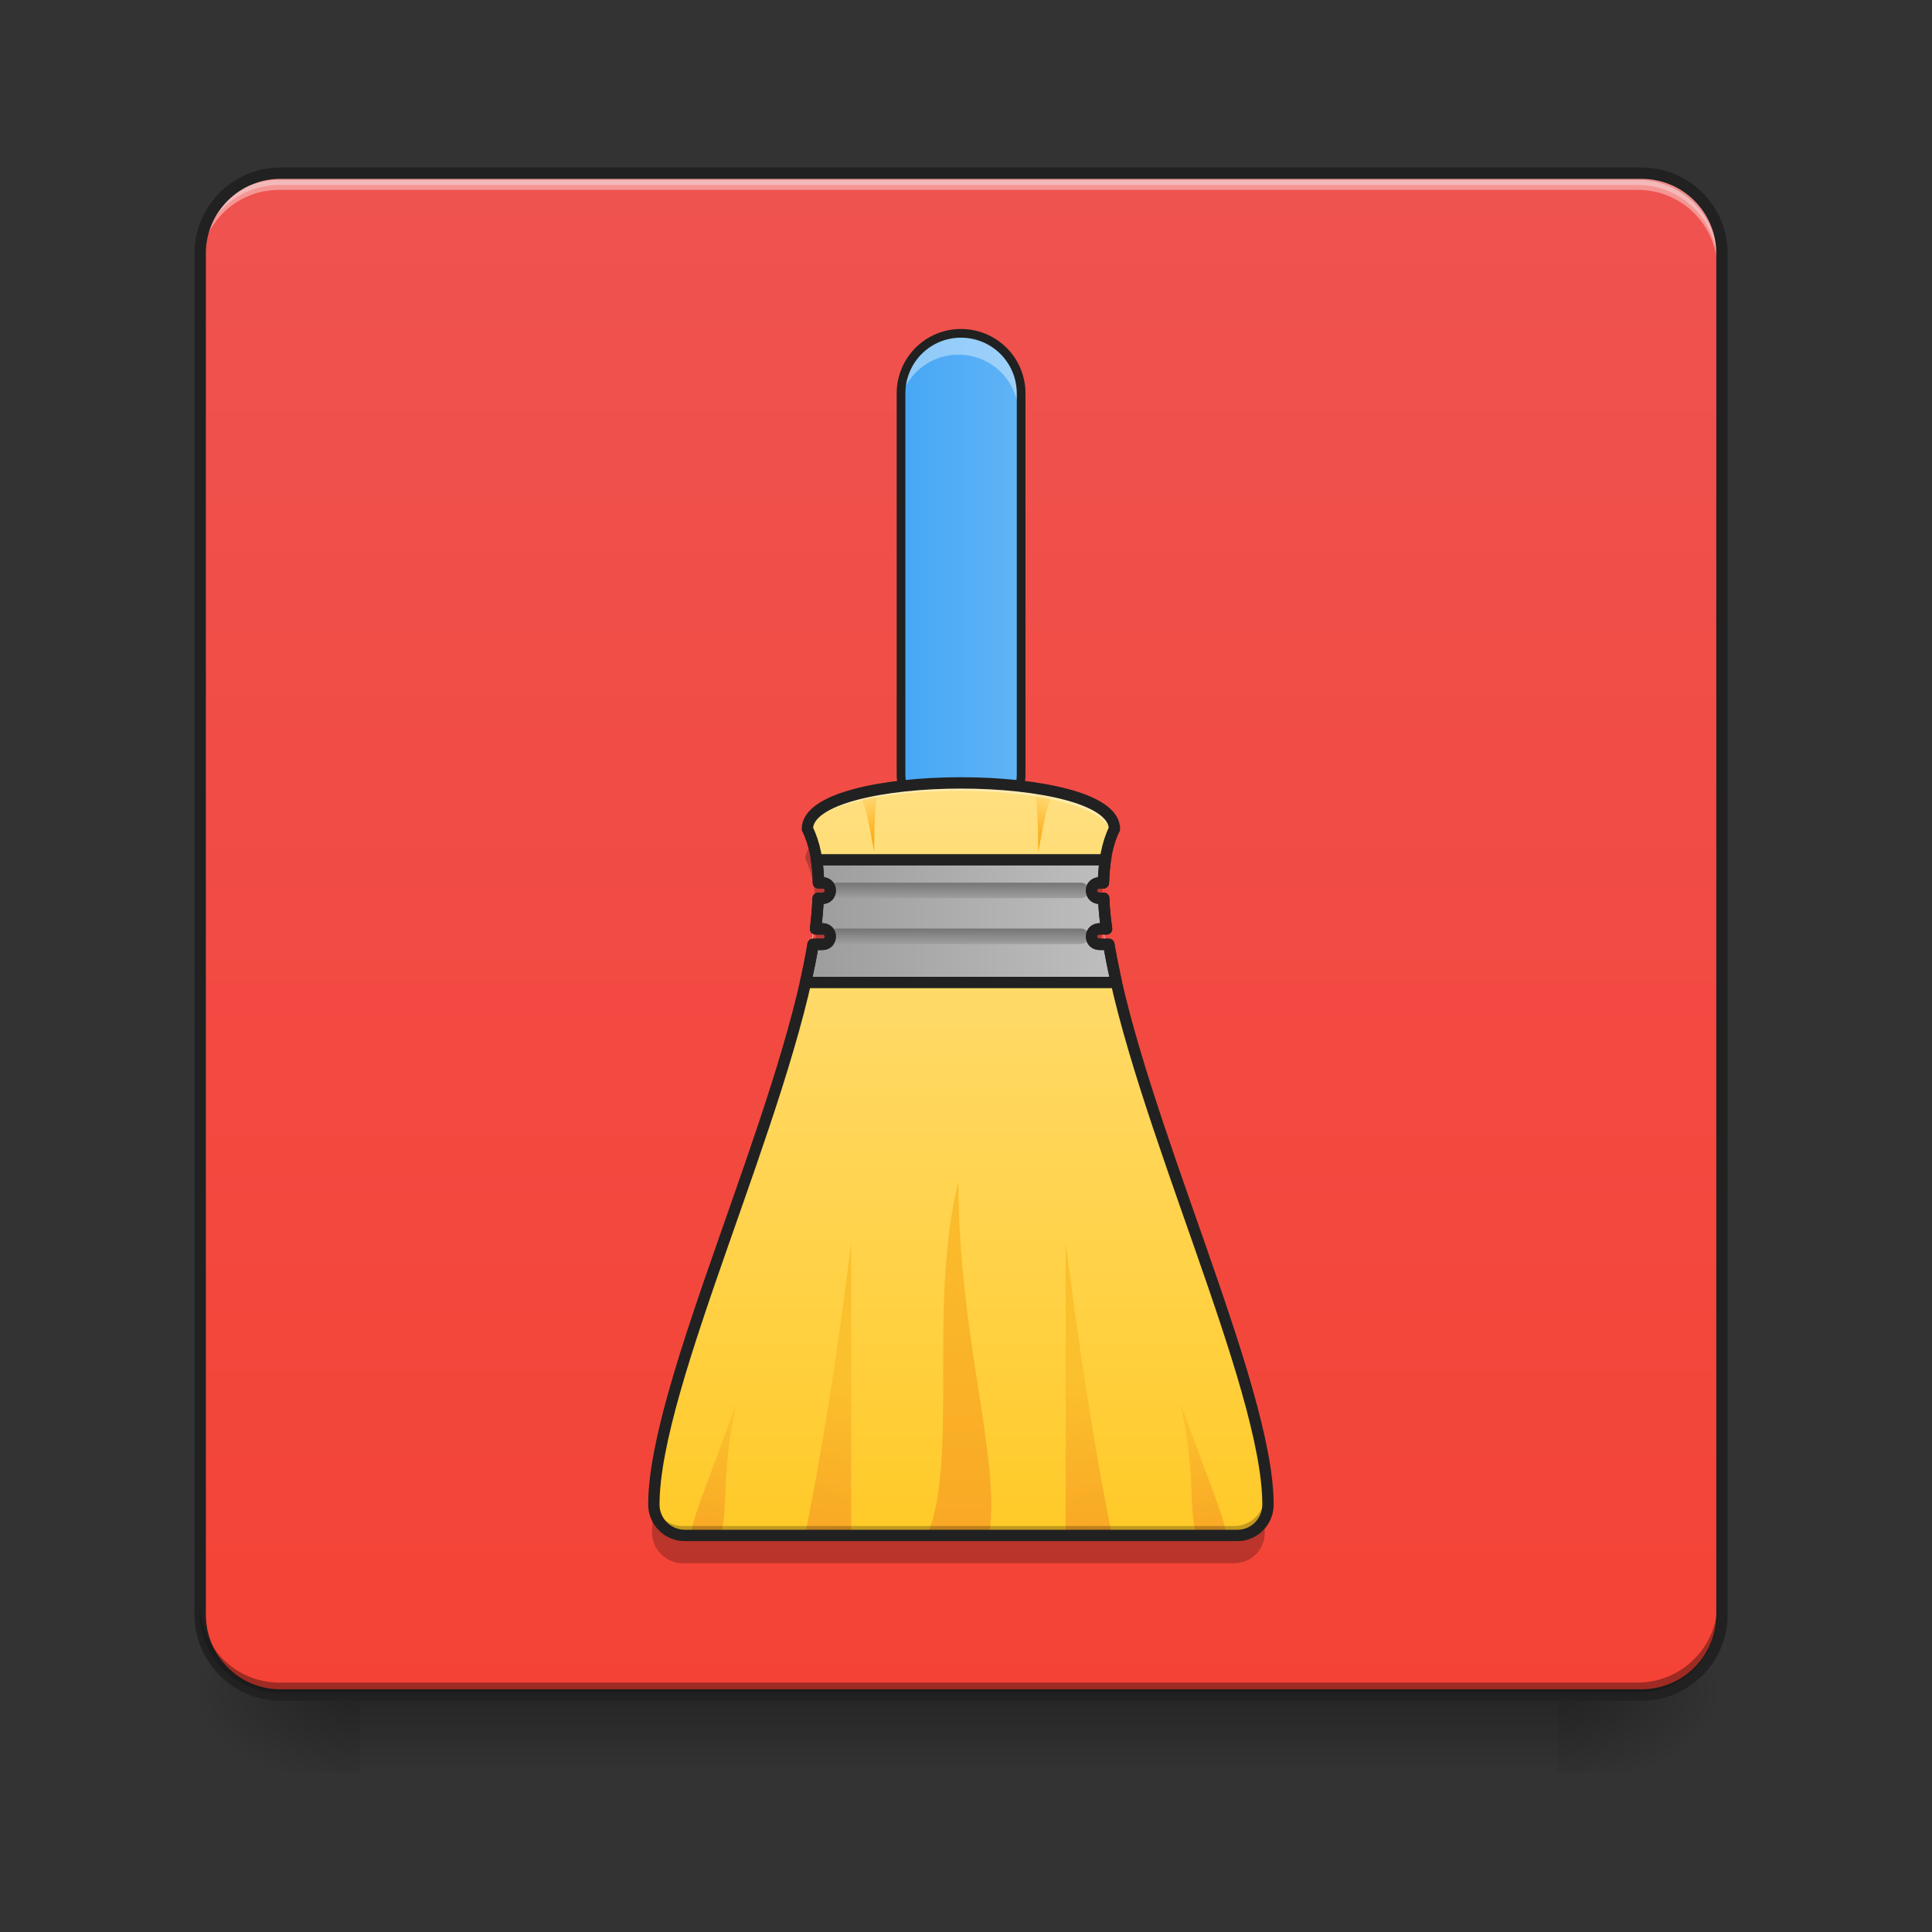 <svg height="24" viewBox="0 0 24 24" width="24" xmlns="http://www.w3.org/2000/svg" xmlns:xlink="http://www.w3.org/1999/xlink"><rect x="0" y="0" width="24" height="24" fill="#333333" stroke="none"/><linearGradient id="a" gradientUnits="userSpaceOnUse" x1="11.907" x2="11.907" y1="21.025" y2="22.018"><stop offset="0" stop-opacity=".275"/><stop offset="1" stop-opacity="0"/></linearGradient><linearGradient id="b"><stop offset="0" stop-opacity=".314"/><stop offset=".222" stop-opacity=".275"/><stop offset="1" stop-opacity="0"/></linearGradient><radialGradient id="c" cx="450.909" cy="189.579" gradientTransform="matrix(0 -.059 -.105 -0 39.098 47.696)" gradientUnits="userSpaceOnUse" r="21.167" xlink:href="#b"/><radialGradient id="d" cx="450.909" cy="189.579" gradientTransform="matrix(-0 .059 .105 0 -15.283 -5.646)" gradientUnits="userSpaceOnUse" r="21.167" xlink:href="#b"/><radialGradient id="e" cx="450.909" cy="189.579" gradientTransform="matrix(-0 -.059 .105 -0 -15.283 47.696)" gradientUnits="userSpaceOnUse" r="21.167" xlink:href="#b"/><radialGradient id="f" cx="450.909" cy="189.579" gradientTransform="matrix(0 .059 -.105 0 39.098 -5.646)" gradientUnits="userSpaceOnUse" r="21.167" xlink:href="#b"/><linearGradient id="g" gradientUnits="userSpaceOnUse" x1="7.938" x2="7.938" y1="21.025" y2="2.172"><stop offset="0" stop-color="#f44336"/><stop offset="1" stop-color="#ef5350"/></linearGradient><linearGradient id="h" gradientUnits="userSpaceOnUse" x1="10.915" x2="12.9" y1="7.133" y2="7.133"><stop offset="0" stop-color="#42a5f5"/><stop offset="1" stop-color="#64b5f6"/></linearGradient><linearGradient id="i" gradientUnits="userSpaceOnUse" x1="11.907" x2="11.907" y1="19.05" y2="9.537"><stop offset="0" stop-color="#ffca28"/><stop offset="1" stop-color="#ffe082"/></linearGradient><linearGradient id="j" gradientUnits="userSpaceOnUse" x1="216.958" x2="291.042" y1="27.125" y2="27.125"><stop offset="0" stop-color="#9e9e9e"/><stop offset="1" stop-color="#bdbdbd"/></linearGradient><linearGradient id="k"><stop offset="0" stop-color="#fbc02d"/><stop offset="1" stop-color="#f9a825"/></linearGradient><linearGradient id="l" gradientUnits="userSpaceOnUse" x1="11.907" x2="11.907" xlink:href="#k" y1="14.294" y2="19.05"/><linearGradient id="m" gradientUnits="userSpaceOnUse" x1="10.576" x2="10.385" xlink:href="#k" y1="17.147" y2="19.05"/><linearGradient id="n" gradientUnits="userSpaceOnUse" x1="9.054" x2="8.863" xlink:href="#k" y1="17.623" y2="19.05"/><linearGradient id="o" gradientTransform="matrix(-.036 0 0 .036 22.561 10.655)" gradientUnits="userSpaceOnUse" x1="259.292" x2="254" xlink:href="#k" y1="180.583" y2="233.5"/><linearGradient id="p" gradientTransform="matrix(-.036 0 0 .036 23.988 10.655)" gradientUnits="userSpaceOnUse" x1="256.646" x2="251.354" xlink:href="#k" y1="193.812" y2="233.5"/><linearGradient id="q"><stop offset="0" stop-color="#ffe082"/><stop offset="1" stop-color="#ffa000"/></linearGradient><linearGradient id="r" gradientTransform="matrix(.036 0 0 -.036 1.824 17.552)" gradientUnits="userSpaceOnUse" x1="246.062" x2="250.031" xlink:href="#q" y1="214.979" y2="193.812"/><linearGradient id="s" gradientTransform="matrix(-.036 0 0 -.036 21.933 17.552)" gradientUnits="userSpaceOnUse" x1="246.062" x2="250.031" xlink:href="#q" y1="214.979" y2="193.812"/><linearGradient id="t"><stop offset="0" stop-color="#757575"/><stop offset="1" stop-color="#9e9e9e"/></linearGradient><linearGradient id="u" gradientUnits="userSpaceOnUse" x1="11.907" x2="11.907" xlink:href="#t" y1="11.535" y2="11.725"/><linearGradient id="v" gradientUnits="userSpaceOnUse" x1="11.907" x2="11.907" xlink:href="#t" y1="10.964" y2="11.154"/><path d="m4.465 20.953h14.883v1.102h-14.883zm0 0" fill="url(#a)"/><path d="m19.348 21.027h1.988v-.996h-1.988zm0 0" fill="url(#c)"/><path d="m4.465 21.027h-1.984v.992h1.984zm0 0" fill="url(#d)"/><path d="m4.465 21.027h-1.984v-.996h1.984zm0 0" fill="url(#e)"/><path d="m19.348 21.027h1.988v.992h-1.988zm0 0" fill="url(#f)"/><path d="m3.473 2.172h16.867c.551 0 .996.445.996.992v16.867c0 .551-.445.996-.996.996h-16.867c-.547 0-.992-.445-.992-.996v-16.867c0-.547.445-.992.992-.992zm0 0" fill="url(#g)"/><path d="m10.062 10.512c-.035.051-.059.102-.059.156.078.156.121.352.133.574 0-.008 0-.012 0-.016h.059c.051 0 .094-.043.094-.094 0-.055-.043-.098-.094-.098h-.055c-.004-.195-.027-.371-.078-.523zm3.688 0c-.047.152-.074.328-.078.523h-.051c-.055 0-.098.043-.098.098 0 .051.043.094.098.094h.055v.016c.012-.223.055-.418.133-.574 0-.055-.02-.105-.059-.156zm-3.617 1.094c-.004.062-.008.129-.016.191h.078c.051 0 .094-.043.094-.094 0-.055-.043-.098-.094-.098zm3.488 0c-.055 0-.098.043-.098.098 0 .051.043.094.098.094h.078c-.008-.062-.016-.129-.02-.191zm-5.508 7.223c-.008.074-.012.145-.012.211 0 .211.172.379.383.379h6.848c.211 0 .379-.168.379-.379 0-.066-.004-.137-.008-.211-.039.168-.191.293-.371.293h-6.848c-.184 0-.332-.125-.371-.293zm0 0" fill-opacity=".235"/><path d="m3.473 2.172c-.551 0-.992.441-.992.992v.125c0-.551.441-.992.992-.992h16.867c.551 0 .996.441.996.992v-.125c0-.551-.445-.992-.996-.992zm0 0" fill="#e6e6e6" fill-opacity=".392"/><path d="m3.473 21.027c-.551 0-.992-.445-.992-.996v-.121c0 .547.441.992.992.992h16.867c.551 0 .996-.445.996-.992v.121c0 .551-.445.996-.996.996zm0 0" fill-opacity=".196"/><path d="m3.473 2.234c-.551 0-.992.441-.992.992v.125c0-.551.441-.996.992-.992h16.867c.551-.004.996.441.996.992v-.125c0-.551-.445-.992-.996-.992zm0 0" fill="#fff" fill-opacity=".392"/><path d="m74.076-168.671h359.799c11.749 0 21.248 9.499 21.248 21.165v359.799c0 11.749-9.499 21.248-21.248 21.248h-359.799c-11.666 0-21.165-9.499-21.165-21.248v-359.799c0-11.666 9.499-21.165 21.165-21.165zm0 0" fill="none" stroke="#212121" stroke-linecap="round" stroke-width="3" transform="matrix(.047 0 0 .047 0 10.079)"/><path d="m3.473 21.027c-.551 0-.992-.445-.992-.996v-.121c0 .547.441.992.992.992h16.867c.551 0 .996-.445.996-.992v.121c0 .551-.445.996-.996.996zm0 0" fill-opacity=".196"/><path d="m11.906 4.156c.414 0 .746.332.746.746v4.711c0 .41-.332.746-.746.746-.41 0-.742-.336-.742-.746v-4.711c0-.414.332-.746.742-.746zm0 0" fill="url(#h)"/><path d="m11.906 4.156c-.41 0-.742.332-.742.746v.246c0-.41.332-.742.742-.742.414 0 .746.332.746.742v-.246c0-.414-.332-.746-.746-.746zm0 0" fill="#fff" fill-opacity=".392"/><path d="m253.976-126.342c8.832 0 15.915 7.083 15.915 15.915v100.49c0 8.749-7.083 15.915-15.915 15.915-8.749 0-15.832-7.166-15.832-15.915v-100.49c0-8.832 7.083-15.915 15.832-15.915zm0 0" fill="none" stroke="#212121" stroke-linecap="square" stroke-linejoin="round" stroke-width="2.301" transform="matrix(.047 0 0 .047 0 10.079)"/><path d="m11.906 9.727c-.949 0-1.902.191-1.902.57.09.18.133.406.137.668h.055c.051 0 .094.043.094.094 0 .055-.043.098-.094.098h-.059c-.004.117-.016.246-.031.379h.09c.051 0 .094.043.094.094 0 .055-.043.098-.094.098h-.121c-.348 2.117-1.973 5.457-1.973 6.941 0 .211.172.383.383.383h6.848c.211 0 .379-.172.379-.383 0-1.484-1.621-4.824-1.973-6.941h-.117c-.055 0-.098-.043-.098-.098 0-.051.043-.094.098-.094h.09c-.02-.133-.031-.262-.035-.379h-.055c-.055 0-.098-.043-.098-.098 0-.051.043-.094.098-.094h.051c.008-.262.047-.488.137-.668 0-.379-.949-.57-1.902-.57zm0 0" fill="url(#i)"/><path d="m215.813 12.812c.333 1.916.5 3.916.5 6.083h1.167c1.083 0 2.0.917 2 2 0 1.167-.917 2.083-2 2.083h-1.25c-.083 2.5-.333 5.249-.667 8.083h1.916c1.083 0 2.0.917 2 2 0 1.167-.917 2.083-2 2.083h-2.583c-.5 3.25-1.167 6.583-2 10.082h82.159c-.75-3.5-1.417-6.833-2-10.082h-2.5c-1.167 0-2.083-.917-2.083-2.083 0-1.083.917-2 2.083-2h1.916c-.417-2.833-.667-5.583-.75-8.083h-1.167c-1.167 0-2.083-.917-2.083-2.083 0-1.083.917-2 2.083-2h1.083c.083-2.166.25-4.166.5-6.083zm0 0" fill="url(#j)" stroke="#212121" stroke-linecap="square" stroke-linejoin="round" stroke-width="3" transform="matrix(.047 0 0 .047 0 10.079)"/><path d="m11.906 14.676c-.004 1.902.531 3.477.383 4.375h-.762c.379-.953 0-2.855.379-4.375zm0 0" fill="url(#l)"/><path d="m10.574 15.434v3.617h-.57c.191-.953.383-2.094.57-3.617zm0 0" fill="url(#m)"/><path d="m9.148 17.434c-.191.855-.094 1.234-.191 1.617h-.379c.094-.383.191-.57.57-1.617zm0 0" fill="url(#n)"/><path d="m13.238 15.434v3.617h.57c-.188-.953-.379-2.094-.57-3.617zm0 0" fill="url(#o)"/><path d="m14.664 17.434c.191.855.098 1.234.191 1.617h.383c-.098-.383-.191-.57-.574-1.617zm0 0" fill="url(#p)"/><path d="m10.898 9.805c-.078.016-.152.031-.223.047.098.211.121.406.184.73 0-.461.027-.645.039-.777zm0 0" fill="url(#r)"/><path d="m12.859 9.805c.078.016.152.031.223.047-.098.211-.121.406-.184.73 0-.461-.027-.645-.039-.777zm0 0" fill="url(#s)"/><path d="m11.906 9.727c-.949 0-1.902.191-1.902.57.004.008.008.02.012.027.223-.668 3.562-.668 3.781 0 .004-.008.008-.02.012-.027 0-.379-.949-.57-1.902-.57zm-1.766 1.34c-.031 2.008-2.039 5.953-2.039 7.602 0 .012 0 .02.004.031.051-1.719 2.066-5.684 2.035-7.633zm3.531 0c-.031 1.949 1.988 5.914 2.039 7.633 0-.012 0-.02 0-.031 0-1.648-2.004-5.594-2.039-7.602zm0 0" fill="#fff" fill-opacity=".392"/><path d="m10.387 11.535h3.043c.051 0 .094.043.094.094 0 .055-.043.098-.094.098h-3.043c-.055 0-.098-.043-.098-.098 0-.051.043-.094.098-.094zm0 0" fill="url(#u)"/><path d="m10.016 10.227c-.008.023-.012.047-.012.07.09.18.133.41.137.672.004-.293-.031-.543-.125-.742zm3.781 0c-.09.199-.129.449-.125.742.008-.262.047-.492.137-.672 0-.023-.004-.047-.012-.07zm-5.691 8.375c-.004.023-.004.047-.004.066 0 .211.172.383.383.383h6.848c.211 0 .379-.172.379-.383 0-.02 0-.043 0-.066-.016.199-.18.355-.379.355h-6.848c-.203 0-.367-.156-.379-.355zm0 0" fill-opacity=".235"/><path d="m10.387 10.965h3.043c.051 0 .094.043.094.094 0 .055-.043.098-.094.098h-3.043c-.055 0-.098-.043-.098-.098 0-.051.043-.094.098-.094zm0 0" fill="url(#v)"/><path d="m253.976-7.52c-20.248 0-40.579 4.083-40.579 12.166 1.916 3.833 2.833 8.666 2.916 14.249h1.167c1.083 0 2.0.917 2 2 0 1.167-.917 2.083-2 2.083h-1.25c-.083 2.5-.333 5.249-.667 8.083h1.916c1.083 0 2.0.917 2 2 0 1.167-.917 2.083-2 2.083h-2.583c-7.416 45.162-42.079 116.406-42.079 148.069 0 4.5 3.666 8.166 8.166 8.166h146.069c4.5 0 8.083-3.666 8.083-8.166 0-31.664-34.58-102.907-42.079-148.069h-2.5c-1.167 0-2.083-.917-2.083-2.083 0-1.083.917-2 2.083-2h1.916c-.417-2.833-.667-5.583-.75-8.083h-1.167c-1.167 0-2.083-.917-2.083-2.083 0-1.083.917-2 2.083-2h1.083c.167-5.583 1-10.416 2.916-14.249 0-8.083-20.248-12.166-40.579-12.166zm0 0" fill="none" stroke="#212121" stroke-linecap="square" stroke-linejoin="round" stroke-width="3" transform="matrix(.047 0 0 .047 0 10.079)"/></svg>